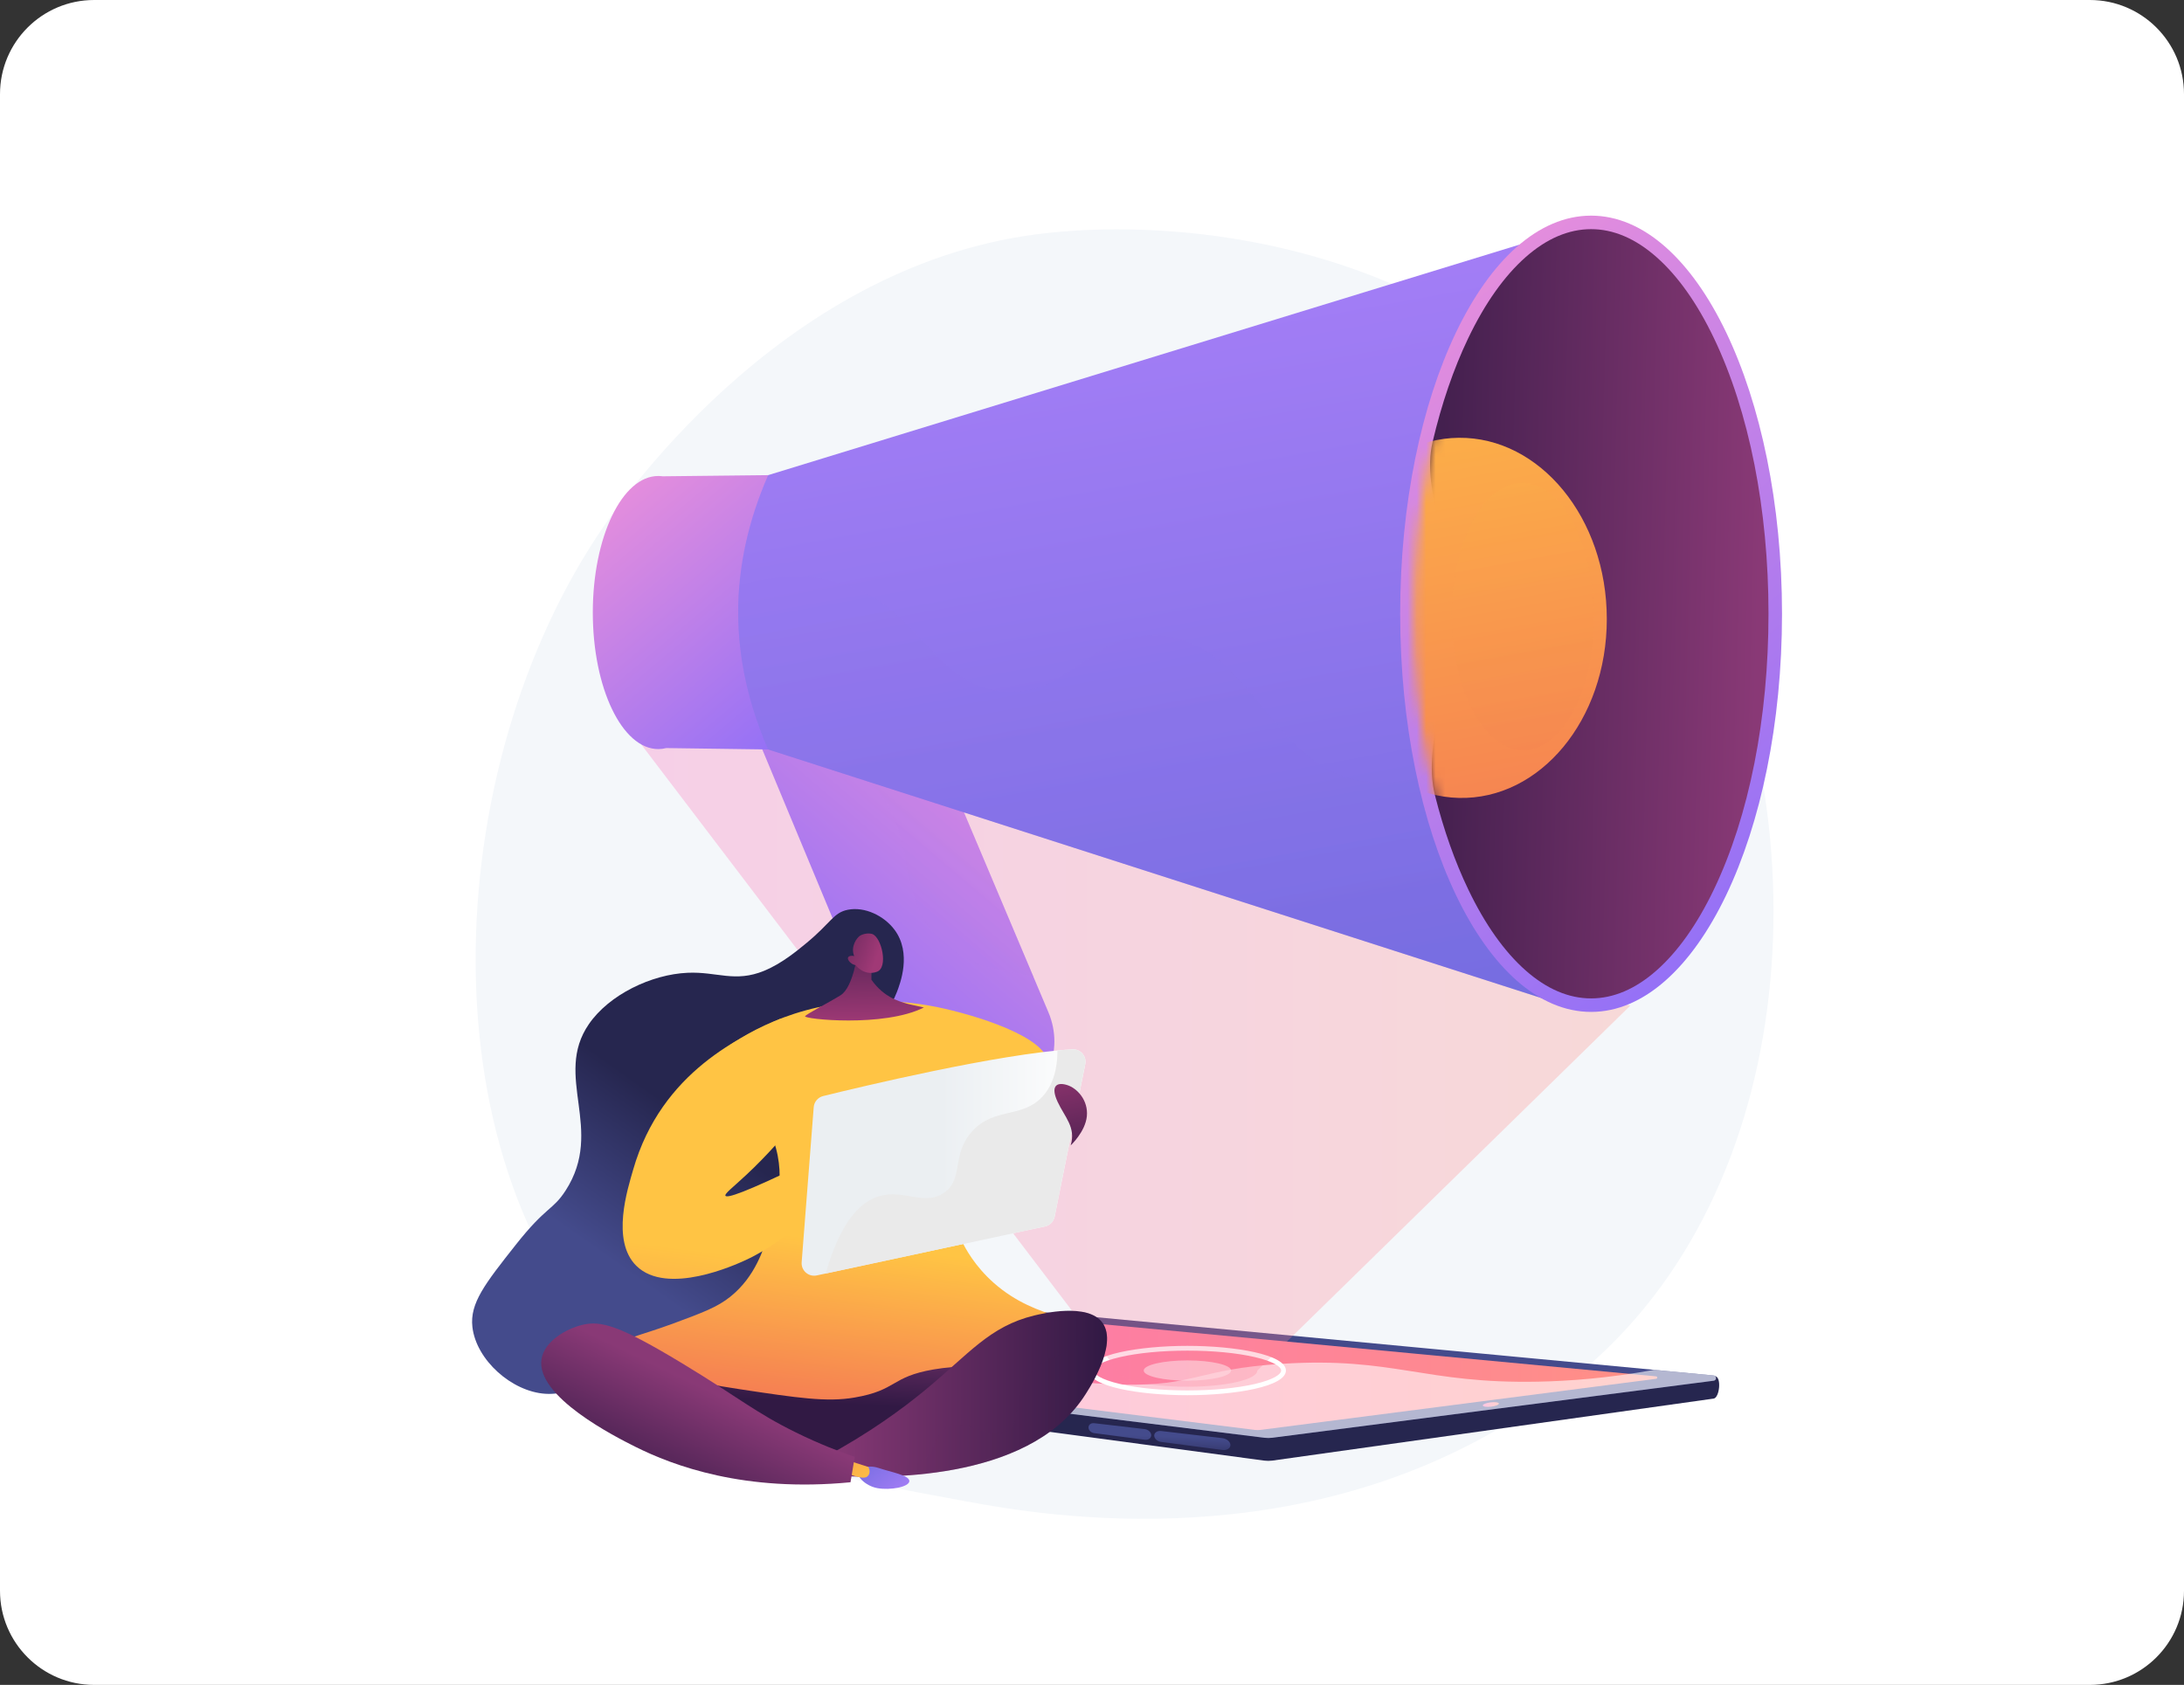 <svg width="232" height="179" viewBox="0 0 232 179" fill="none" xmlns="http://www.w3.org/2000/svg">
<rect x="0" y="0" width="232" height="179" fill="#333333" stroke="none"/>
<path d="M222 0H10C4.477 0 0 4.477 0 10V169C0 174.523 4.477 179 10 179H222C227.523 179 232 174.523 232 169V10C232 4.477 227.523 0 222 0Z" fill="white"/>
<path d="M171.808 142.18C168.219 145.879 165.008 148.054 162.549 149.695C138.572 165.705 111.164 161.091 102.69 159.513C89.018 156.969 77.477 155.173 67.562 146.215C45.031 125.859 46.127 83.395 63.344 57.09C65.385 53.971 82.576 28.489 110.043 24.899C110.715 24.811 111.216 24.761 111.655 24.714C115.905 24.265 142.236 21.89 163.706 39.878C166.78 42.453 171.726 47.097 176.312 54.181C193.082 80.082 193.136 120.196 171.808 142.18Z" fill="#F4F7FA"/>
<path d="M182.177 146.206L109.755 141.204C109.668 141.196 109.58 141.196 109.493 141.204L66.363 143.158C65.332 143.251 65.378 145.953 66.549 146.1L134.317 155.174C134.594 155.208 134.875 155.207 135.152 155.172L182.042 148.583C182.669 148.474 182.898 146.258 182.177 146.206Z" fill="url(#paint0_linear_179_1142)"/>
<path d="M182.034 146.126L109.756 139.305C109.669 139.297 109.581 139.296 109.494 139.304L66.574 143.072C65.786 143.141 65.766 144.286 66.55 144.383L134.318 152.746C134.596 152.78 134.876 152.779 135.153 152.743L182.044 146.683C182.376 146.641 182.368 146.157 182.034 146.126Z" fill="url(#paint1_linear_179_1142)"/>
<path d="M133.601 151.93C133.702 151.93 133.803 151.923 133.902 151.91L175.929 146.479C176.082 146.459 176.078 146.236 175.925 146.222L111.388 140.144C111.373 140.143 111.359 140.142 111.344 140.142C111.331 140.142 111.318 140.143 111.305 140.144L70.278 143.746C70.087 143.763 70.082 144.039 70.272 144.062L133.313 151.912C133.409 151.924 133.506 151.93 133.601 151.93Z" fill="url(#paint2_linear_179_1142)"/>
<path d="M157.511 149.317C157.526 149.442 157.921 149.497 158.394 149.44C158.866 149.382 159.237 149.234 159.222 149.109C159.206 148.983 158.811 148.928 158.339 148.986C157.866 149.043 157.496 149.191 157.511 149.317Z" fill="url(#paint3_linear_179_1142)"/>
<path d="M123.335 153.186L129.84 154.041C130.315 154.103 130.704 153.871 130.704 153.521C130.704 153.171 130.315 152.843 129.84 152.787L123.335 152.027C122.933 151.98 122.61 152.2 122.61 152.517C122.61 152.834 122.933 153.133 123.335 153.186Z" fill="url(#paint4_linear_179_1142)"/>
<path d="M116.229 152.253L121.586 152.957C121.974 153.008 122.291 152.793 122.291 152.477C122.291 152.161 121.974 151.869 121.586 151.823L116.229 151.197C115.895 151.158 115.627 151.361 115.627 151.65C115.626 151.939 115.895 152.209 116.229 152.253Z" fill="url(#paint5_linear_179_1142)"/>
<path d="M107.25 151.073L111.326 151.608C111.618 151.647 111.858 151.456 111.858 151.182C111.858 150.908 111.619 150.658 111.326 150.624L107.25 150.148C106.994 150.118 106.788 150.299 106.788 150.553C106.788 150.807 106.994 151.039 107.25 151.073Z" fill="url(#paint6_linear_179_1142)"/>
<path opacity="0.6" d="M99.707 143.513C106.006 144.635 110.188 146.918 119.227 147.101C127.056 147.259 127.114 145.455 136.213 144.885C148.134 144.138 151.242 147.034 163.434 146.784C166.614 146.719 170.775 146.432 175.699 145.528L182.034 146.126C182.368 146.157 182.376 146.641 182.044 146.684L135.154 152.744C134.876 152.78 134.596 152.781 134.319 152.746L76.959 145.668C86.801 142.386 94.337 142.557 99.707 143.513Z" fill="white"/>
<path d="M126.135 148.224C121.062 148.224 115.67 147.305 115.67 145.603C115.67 143.901 121.062 142.982 126.135 142.982C131.208 142.982 136.599 143.901 136.599 145.603C136.6 147.305 131.208 148.224 126.135 148.224ZM126.135 143.489C123.426 143.489 120.882 143.733 118.972 144.176C116.911 144.653 116.177 145.226 116.177 145.603C116.177 145.98 116.911 146.553 118.972 147.031C120.882 147.474 123.426 147.718 126.135 147.718C128.844 147.718 131.388 147.474 133.298 147.031C135.359 146.553 136.093 145.98 136.093 145.603C136.093 145.226 135.359 144.653 133.298 144.176C131.388 143.732 128.844 143.489 126.135 143.489Z" fill="white"/>
<path opacity="0.6" d="M126.135 146.68C128.698 146.68 130.776 146.198 130.776 145.603C130.776 145.009 128.698 144.527 126.135 144.527C123.571 144.527 121.493 145.009 121.493 145.603C121.493 146.198 123.571 146.68 126.135 146.68Z" fill="white"/>
<path opacity="0.29" d="M103.204 70.695L173.161 106.858L133.561 145.603C133.561 146.554 130.236 147.325 126.135 147.325C122.033 147.325 118.709 146.554 118.709 145.603L68.118 79.09L103.204 70.695Z" fill="url(#paint7_linear_179_1142)"/>
<path d="M102.235 118.105C99.069 117.903 96.081 115.897 94.794 112.809L76.662 69.256C75.011 65.29 76.873 60.802 80.843 59.21C84.84 57.608 91.07 59.496 92.764 63.503L111.365 107.528C113.119 111.679 111.142 116.217 106.971 117.645C105.943 117.998 103.279 118.172 102.235 118.105Z" fill="url(#paint8_linear_179_1142)"/>
<path opacity="0.3" d="M80.843 59.211C84.839 57.608 91.07 59.496 92.764 63.504L109.772 103.757C106.925 103.026 103.555 103.091 100.321 100.255C94.936 95.534 97.585 89.483 93.317 84.093C91.366 81.63 87.757 79.036 80.408 78.256L76.662 69.257C75.011 65.291 76.874 60.802 80.843 59.211Z" fill="url(#paint9_linear_179_1142)"/>
<path d="M69.927 50.568C70.083 50.568 70.237 50.58 70.391 50.601L81.599 50.478V79.621L70.776 79.473C70.498 79.544 70.215 79.581 69.927 79.581C66.086 79.581 62.972 73.086 62.972 65.075C62.972 57.063 66.086 50.568 69.927 50.568Z" fill="url(#paint10_linear_179_1142)"/>
<path d="M81.599 50.478C77.354 60.182 77.354 69.852 81.599 79.621L164.974 106.427L165.835 24.631L81.599 50.478Z" fill="url(#paint11_linear_179_1142)"/>
<path opacity="0.3" d="M142.467 82.384C134.54 79.38 132.077 67.88 122.873 67.493C115.651 67.19 113.476 74.201 106.4 73.445C99.157 72.671 97.941 64.862 89.829 62.109C86.141 60.858 82.283 61.089 78.538 62.147C78.035 67.942 79.051 73.757 81.6 79.621L164.975 106.427L160.042 78.655C151.821 83.45 146.311 83.84 142.467 82.384Z" fill="url(#paint12_linear_179_1142)"/>
<path d="M169.017 107.503C180.218 107.503 189.298 88.566 189.298 65.206C189.298 41.846 180.218 22.909 169.017 22.909C157.816 22.909 148.736 41.846 148.736 65.206C148.736 88.566 157.816 107.503 169.017 107.503Z" fill="url(#paint13_linear_179_1142)"/>
<path d="M169.017 106.068C171.395 106.068 173.732 105.071 175.962 103.104C178.232 101.101 180.285 98.205 182.063 94.495C185.803 86.695 187.862 76.294 187.862 65.207C187.862 54.119 185.803 43.718 182.063 35.919C180.285 32.208 178.232 29.312 175.962 27.31C173.731 25.342 171.394 24.345 169.017 24.345C166.639 24.345 164.302 25.343 162.072 27.31C159.802 29.312 157.749 32.208 155.97 35.919C154.406 39.18 153.136 42.896 152.188 46.926C150.868 52.536 154.683 58.392 154.683 64.843C154.683 71.704 150.959 78.665 152.446 84.545C153.362 88.169 154.544 91.521 155.97 94.495C157.748 98.205 159.801 101.101 162.071 103.104C164.302 105.071 166.639 106.068 169.017 106.068Z" fill="url(#paint14_linear_179_1142)"/>
<mask id="mask0_179_1142" style="mask-type:luminance" maskUnits="userSpaceOnUse" x="150" y="24" width="38" height="83">
<path d="M169.017 106.068C171.395 106.068 173.732 105.071 175.962 103.104C178.232 101.101 180.285 98.205 182.064 94.495C185.803 86.695 187.863 76.294 187.863 65.207C187.863 54.119 185.803 43.718 182.064 35.919C180.285 32.208 178.232 29.312 175.962 27.31C173.731 25.342 171.395 24.345 169.017 24.345C166.639 24.345 164.302 25.343 162.072 27.31C159.802 29.312 157.749 32.208 155.97 35.919C152.231 43.718 150.171 54.119 150.171 65.207C150.171 76.294 152.231 86.696 155.97 94.495C157.749 98.205 159.802 101.101 162.072 103.104C164.302 105.071 166.639 106.068 169.017 106.068Z" fill="white"/>
</mask>
<g mask="url(#mask0_179_1142)">
<path d="M170.686 65.761C170.686 76.477 163.59 84.986 154.96 84.769C146.464 84.555 139.672 75.939 139.672 65.521C139.672 55.104 146.464 46.592 154.96 46.51C163.59 46.427 170.686 55.045 170.686 65.761Z" fill="url(#paint15_linear_179_1142)"/>
</g>
<mask id="mask1_179_1142" style="mask-type:luminance" maskUnits="userSpaceOnUse" x="150" y="24" width="38" height="83">
<path d="M169.017 106.068C171.395 106.068 173.732 105.071 175.962 103.104C178.232 101.101 180.285 98.205 182.064 94.495C185.803 86.695 187.863 76.294 187.863 65.207C187.863 54.119 185.803 43.718 182.064 35.919C180.285 32.208 178.232 29.312 175.962 27.31C173.731 25.342 171.395 24.345 169.017 24.345C166.639 24.345 164.302 25.343 162.072 27.31C159.802 29.312 157.749 32.208 155.97 35.919C152.231 43.718 150.171 54.119 150.171 65.207C150.171 76.294 152.231 86.696 155.97 94.495C157.749 98.205 159.802 101.101 162.072 103.104C164.302 105.071 166.639 106.068 169.017 106.068Z" fill="white"/>
</mask>
<g mask="url(#mask1_179_1142)">
<path opacity="0.3" d="M169.322 65.587C169.322 73.544 165.865 79.863 161.66 79.702C157.52 79.543 154.211 73.145 154.211 65.409C154.211 57.672 157.52 51.352 161.66 51.291C165.865 51.229 169.322 57.629 169.322 65.587Z" fill="url(#paint16_linear_179_1142)"/>
</g>
<path d="M90.501 110.915C91.73 109.779 94.083 108.469 95.262 105.423C95.618 104.506 96.876 101.257 95.02 98.773C93.918 97.298 91.872 96.296 90.069 96.651C88.527 96.954 88.286 98.027 85.667 100.187C84.648 101.028 83.009 102.38 81.186 103.131C78.061 104.419 76.184 103.208 73.047 103.346C69.194 103.515 64.717 105.666 62.56 108.793C58.732 114.344 64.278 119.974 60.085 126.477C58.711 128.607 58.034 128.13 54.78 132.254C51.521 136.383 49.892 138.448 50.182 140.978C50.585 144.49 54.367 147.844 57.929 148.072C61.408 148.295 63.62 145.558 65.391 146.755C66.651 147.607 65.93 149.264 67.269 151.256C68.995 153.824 72.388 154.336 72.936 154.418C78.021 155.185 84.878 149.222 87.79 142.157C93.041 129.417 83.816 117.094 90.501 110.915Z" fill="url(#paint17_linear_179_1142)"/>
<path d="M88.341 146.756L112.295 140.764L113.493 146.584L91.564 156.705L74.201 152.416L63.727 142.132L88.341 146.756Z" fill="url(#paint18_linear_179_1142)"/>
<path d="M111.367 113.1C111.402 110.137 103.324 107.769 99.627 107.007C93.878 105.82 89.274 106.566 88.155 106.762C80.985 108.028 76.519 111.613 74.838 113.12C76.215 113.866 80.013 116.144 81.894 120.466C83.712 124.645 82.412 128.484 81.736 130.714C81.146 132.656 80.249 135.609 77.599 137.745C76.199 138.873 74.652 139.446 71.559 140.591C67.911 141.942 65.649 142.315 65.666 143.046C65.686 143.978 69.392 144.738 69.263 145.319C69.253 145.362 69.226 145.365 69.222 145.397C69.172 145.802 73.334 146.798 78.595 147.589C84.746 148.515 87.822 148.977 90.761 148.474C95.345 147.69 94.574 146.278 99.168 145.488C104.512 144.568 106.939 146.239 111.777 144.382C112.592 144.069 115.852 142.811 115.759 141.506C115.643 139.892 110.265 140.443 105.583 136.308C103.52 134.486 102.523 132.576 102.177 131.859C101.731 130.932 99.858 126.14 101.737 120.922C101.82 120.69 101.926 120.487 102.054 120.269C104.81 115.589 111.336 115.759 111.367 113.1Z" fill="url(#paint19_linear_179_1142)"/>
<path d="M87.735 124.638C88.715 126.719 84.21 131.569 79.202 133.872C78.181 134.341 70.855 137.71 67.589 134.471C64.891 131.794 66.684 126.274 67.254 124.282C70.267 113.757 78.979 110.004 82.908 108.224C85.84 115.556 84.817 118.462 84.137 119.482C83.427 120.548 81.445 122.786 79.34 124.758C77.86 126.145 76.938 126.82 77.062 127.036C77.216 127.305 78.951 126.797 85.692 123.516C86.473 123.642 87.399 123.926 87.735 124.638Z" fill="url(#paint20_linear_179_1142)"/>
<path d="M115.281 113.066L112.03 129.259C111.925 129.778 111.523 130.185 111.006 130.296L86.761 135.499C85.892 135.685 85.089 134.983 85.158 134.097L86.438 117.629C86.482 117.057 86.887 116.579 87.444 116.442C91.289 115.493 106.092 111.938 113.899 111.476C114.771 111.425 115.453 112.209 115.281 113.066Z" fill="url(#paint21_linear_179_1142)"/>
<path d="M91.1 101.24C91.1 101.24 90.642 104.895 89.293 105.733C87.943 106.57 85.762 107.665 85.522 107.962C85.281 108.259 93.88 109.183 98.142 107.033C96.738 106.74 96.356 106.632 96.356 106.632C95.975 106.525 95.264 106.324 94.551 105.918C94.066 105.642 93.284 105.102 92.567 104.083L92.582 102.058L91.1 101.24Z" fill="url(#paint22_linear_179_1142)"/>
<path d="M90.894 102.535C90.894 102.535 91.774 103.742 93.154 103.239C94.39 102.789 93.652 99.598 92.672 99.234C92.345 99.113 91.745 99.167 91.344 99.417C91.061 99.593 90.308 100.529 90.74 101.578C90.427 101.487 90.153 101.569 90.084 101.724C89.997 101.92 90.261 102.187 90.321 102.247C90.529 102.457 90.779 102.516 90.894 102.535Z" fill="url(#paint23_linear_179_1142)"/>
<path d="M93.448 127.066C96.052 126.332 98.211 128.155 100.286 126.713C102.411 125.235 101.024 122.711 103.233 120.228C105.595 117.574 108.592 118.875 110.778 116.456C111.59 115.558 112.32 114.095 112.331 111.6C112.879 111.547 113.404 111.505 113.9 111.476C114.772 111.424 115.453 112.209 115.282 113.066L112.03 129.258C111.926 129.777 111.524 130.184 111.006 130.295L87.707 135.296C89.351 129.524 91.547 127.602 93.448 127.066Z" fill="#EAEAEA"/>
<path d="M113.738 121.68C113.738 121.68 115.285 120.251 115.453 118.591C115.621 116.93 114.454 115.601 113.323 115.262C112.193 114.924 111.589 115.423 112.348 117.058C113.107 118.693 114.311 119.755 113.738 121.68Z" fill="url(#paint24_linear_179_1142)"/>
<path d="M87.588 154.811C92.349 152.258 95.865 149.659 98.252 147.694C102.948 143.828 105.102 140.911 109.856 139.758C110.706 139.552 115.547 138.379 117.108 140.528C118.838 142.908 115.476 147.885 115.067 148.49C108.994 157.48 93.527 157.06 88.675 156.769C88.313 156.116 87.951 155.464 87.588 154.811Z" fill="url(#paint25_linear_179_1142)"/>
<path opacity="0.3" d="M117.109 140.529C116.652 139.901 115.912 139.561 115.077 139.394C115.355 140.356 115.38 141.259 115.033 142.048C114.084 144.203 111.274 143.54 109.3 146.07C107.361 148.554 108.703 150.949 106.99 151.974C105.025 153.149 102.59 150.405 100.486 151.718C99.055 152.61 99.5 154.304 97.833 155.226C96.681 155.863 95.551 155.562 94.239 155.397C92.735 155.208 90.674 155.168 88.086 155.709C88.283 156.062 88.479 156.416 88.675 156.77C93.526 157.061 108.993 157.481 115.067 148.491C115.476 147.886 118.838 142.909 117.109 140.529Z" fill="url(#paint26_linear_179_1142)"/>
<path d="M91.188 156.155C91.188 156.155 92.061 155.529 93.327 155.955C94.593 156.382 96.603 156.725 96.599 157.344C96.597 157.963 94.585 158.351 93.195 158.096C91.866 157.853 90.82 156.698 91.188 156.155Z" fill="url(#paint27_linear_179_1142)"/>
<path d="M89.91 155.098L92.24 155.847C92.24 155.847 92.618 156.477 92.107 156.877C91.596 157.277 89.822 156.431 89.822 156.431L89.91 155.098Z" fill="url(#paint28_linear_179_1142)"/>
<path d="M57.528 144.358C56.84 148.363 65.484 152.696 67.463 153.688C71.496 155.709 79.084 158.563 90.346 157.472C90.496 156.574 90.646 155.675 90.795 154.777C89.307 154.267 87.103 153.439 84.544 152.18C80.178 150.032 78.52 148.498 72.461 144.835C65.757 140.782 63.804 140.262 61.807 140.763C60.099 141.193 57.847 142.497 57.528 144.358Z" fill="url(#paint29_linear_179_1142)"/>
<defs>
<linearGradient id="paint0_linear_179_1142" x1="124.29" y1="135.177" x2="124.18" y2="142.313" gradientUnits="userSpaceOnUse">
<stop stop-color="#444B8C"/>
<stop offset="0.996" stop-color="#26264F"/>
</linearGradient>
<linearGradient id="paint1_linear_179_1142" x1="125.53" y1="149.337" x2="114.135" y2="114.835" gradientUnits="userSpaceOnUse">
<stop stop-color="#444B8C"/>
<stop offset="0.996" stop-color="#26264F"/>
</linearGradient>
<linearGradient id="paint2_linear_179_1142" x1="176.042" y1="146.036" x2="70.133" y2="146.036" gradientUnits="userSpaceOnUse">
<stop stop-color="#FF9085"/>
<stop offset="1" stop-color="#FB6FBB"/>
</linearGradient>
<linearGradient id="paint3_linear_179_1142" x1="159.222" y1="149.109" x2="157.511" y2="149.317" gradientUnits="userSpaceOnUse">
<stop stop-color="#FF9085"/>
<stop offset="1" stop-color="#FB6FBB"/>
</linearGradient>
<linearGradient id="paint4_linear_179_1142" x1="126.669" y1="152.703" x2="126.552" y2="155.728" gradientUnits="userSpaceOnUse">
<stop stop-color="#444B8C"/>
<stop offset="0.996" stop-color="#26264F"/>
</linearGradient>
<linearGradient id="paint5_linear_179_1142" x1="118.946" y1="152.404" x2="118.829" y2="155.429" gradientUnits="userSpaceOnUse">
<stop stop-color="#444B8C"/>
<stop offset="0.996" stop-color="#26264F"/>
</linearGradient>
<linearGradient id="paint6_linear_179_1142" x1="109.278" y1="152.029" x2="109.161" y2="155.054" gradientUnits="userSpaceOnUse">
<stop stop-color="#444B8C"/>
<stop offset="0.996" stop-color="#26264F"/>
</linearGradient>
<linearGradient id="paint7_linear_179_1142" x1="173.161" y1="109.01" x2="68.118" y2="109.01" gradientUnits="userSpaceOnUse">
<stop stop-color="#FF9085"/>
<stop offset="1" stop-color="#FB6FBB"/>
</linearGradient>
<linearGradient id="paint8_linear_179_1142" x1="106.228" y1="74.038" x2="81.718" y2="102.944" gradientUnits="userSpaceOnUse">
<stop offset="0.004" stop-color="#E38DDD"/>
<stop offset="1" stop-color="#9571F6"/>
</linearGradient>
<linearGradient id="paint9_linear_179_1142" x1="103.208" y1="71.478" x2="78.698" y2="100.384" gradientUnits="userSpaceOnUse">
<stop offset="0.004" stop-color="#E38DDD"/>
<stop offset="1" stop-color="#9571F6"/>
</linearGradient>
<linearGradient id="paint10_linear_179_1142" x1="65.085" y1="53.517" x2="84.869" y2="76.849" gradientUnits="userSpaceOnUse">
<stop offset="0.004" stop-color="#E38DDD"/>
<stop offset="1" stop-color="#9571F6"/>
</linearGradient>
<linearGradient id="paint11_linear_179_1142" x1="117.544" y1="20.999" x2="140.164" y2="146.11" gradientUnits="userSpaceOnUse">
<stop stop-color="#AA80F9"/>
<stop offset="0.996" stop-color="#6165D7"/>
</linearGradient>
<linearGradient id="paint12_linear_179_1142" x1="109.805" y1="21.227" x2="132.706" y2="147.897" gradientUnits="userSpaceOnUse">
<stop stop-color="#AA80F9"/>
<stop offset="0.996" stop-color="#6165D7"/>
</linearGradient>
<linearGradient id="paint13_linear_179_1142" x1="146.488" y1="38.637" x2="191.545" y2="91.775" gradientUnits="userSpaceOnUse">
<stop offset="0.004" stop-color="#E38DDD"/>
<stop offset="1" stop-color="#9571F6"/>
</linearGradient>
<linearGradient id="paint14_linear_179_1142" x1="143.332" y1="64.552" x2="186.768" y2="65.658" gradientUnits="userSpaceOnUse">
<stop stop-color="#311944"/>
<stop offset="1" stop-color="#893976"/>
</linearGradient>
<linearGradient id="paint15_linear_179_1142" x1="147.824" y1="24.951" x2="162.593" y2="106.639" gradientUnits="userSpaceOnUse">
<stop stop-color="#FFC444"/>
<stop offset="0.996" stop-color="#F36F56"/>
</linearGradient>
<linearGradient id="paint16_linear_179_1142" x1="156.34" y1="35.474" x2="167.237" y2="95.747" gradientUnits="userSpaceOnUse">
<stop stop-color="#FFC444"/>
<stop offset="0.996" stop-color="#F36F56"/>
</linearGradient>
<linearGradient id="paint17_linear_179_1142" x1="68.021" y1="136.108" x2="77.924" y2="122.079" gradientUnits="userSpaceOnUse">
<stop stop-color="#444B8C"/>
<stop offset="0.996" stop-color="#26264F"/>
</linearGradient>
<linearGradient id="paint18_linear_179_1142" x1="88.882" y1="138.972" x2="88.369" y2="149.113" gradientUnits="userSpaceOnUse">
<stop stop-color="#893976"/>
<stop offset="1" stop-color="#311944"/>
</linearGradient>
<linearGradient id="paint19_linear_179_1142" x1="92" y1="132.257" x2="89.306" y2="153.313" gradientUnits="userSpaceOnUse">
<stop stop-color="#FFC444"/>
<stop offset="0.996" stop-color="#F36F56"/>
</linearGradient>
<linearGradient id="paint20_linear_179_1142" x1="76.282" y1="133.1" x2="73.296" y2="156.438" gradientUnits="userSpaceOnUse">
<stop stop-color="#FFC444"/>
<stop offset="0.099" stop-color="#FEBC46"/>
<stop offset="0.996" stop-color="#F36F56"/>
</linearGradient>
<linearGradient id="paint21_linear_179_1142" x1="85.154" y1="123.502" x2="115.308" y2="123.502" gradientUnits="userSpaceOnUse">
<stop offset="0.494" stop-color="#EBEFF2"/>
<stop offset="1" stop-color="white"/>
</linearGradient>
<linearGradient id="paint22_linear_179_1142" x1="91.587" y1="95.985" x2="91.859" y2="108.88" gradientUnits="userSpaceOnUse">
<stop stop-color="#311944"/>
<stop offset="1" stop-color="#A03976"/>
</linearGradient>
<linearGradient id="paint23_linear_179_1142" x1="84.895" y1="98.442" x2="93.203" y2="101.597" gradientUnits="userSpaceOnUse">
<stop stop-color="#311944"/>
<stop offset="1" stop-color="#A03976"/>
</linearGradient>
<linearGradient id="paint24_linear_179_1142" x1="115.671" y1="126.842" x2="112.605" y2="111.202" gradientUnits="userSpaceOnUse">
<stop stop-color="#311944"/>
<stop offset="1" stop-color="#A03976"/>
</linearGradient>
<linearGradient id="paint25_linear_179_1142" x1="87.589" y1="148.069" x2="117.6" y2="148.069" gradientUnits="userSpaceOnUse">
<stop stop-color="#893976"/>
<stop offset="1" stop-color="#311944"/>
</linearGradient>
<linearGradient id="paint26_linear_179_1142" x1="87.589" y1="148.139" x2="117.6" y2="148.139" gradientUnits="userSpaceOnUse">
<stop stop-color="#893976"/>
<stop offset="1" stop-color="#311944"/>
</linearGradient>
<linearGradient id="paint27_linear_179_1142" x1="96.087" y1="159.747" x2="90.311" y2="152.559" gradientUnits="userSpaceOnUse">
<stop stop-color="#AA80F9"/>
<stop offset="0.996" stop-color="#6165D7"/>
</linearGradient>
<linearGradient id="paint28_linear_179_1142" x1="92.541" y1="158.04" x2="84.582" y2="148.028" gradientUnits="userSpaceOnUse">
<stop stop-color="#FFC444"/>
<stop offset="0.996" stop-color="#F36F56"/>
</linearGradient>
<linearGradient id="paint29_linear_179_1142" x1="75.407" y1="147.733" x2="68.795" y2="161.488" gradientUnits="userSpaceOnUse">
<stop stop-color="#893976"/>
<stop offset="1" stop-color="#311944"/>
</linearGradient>
</defs>
</svg>
